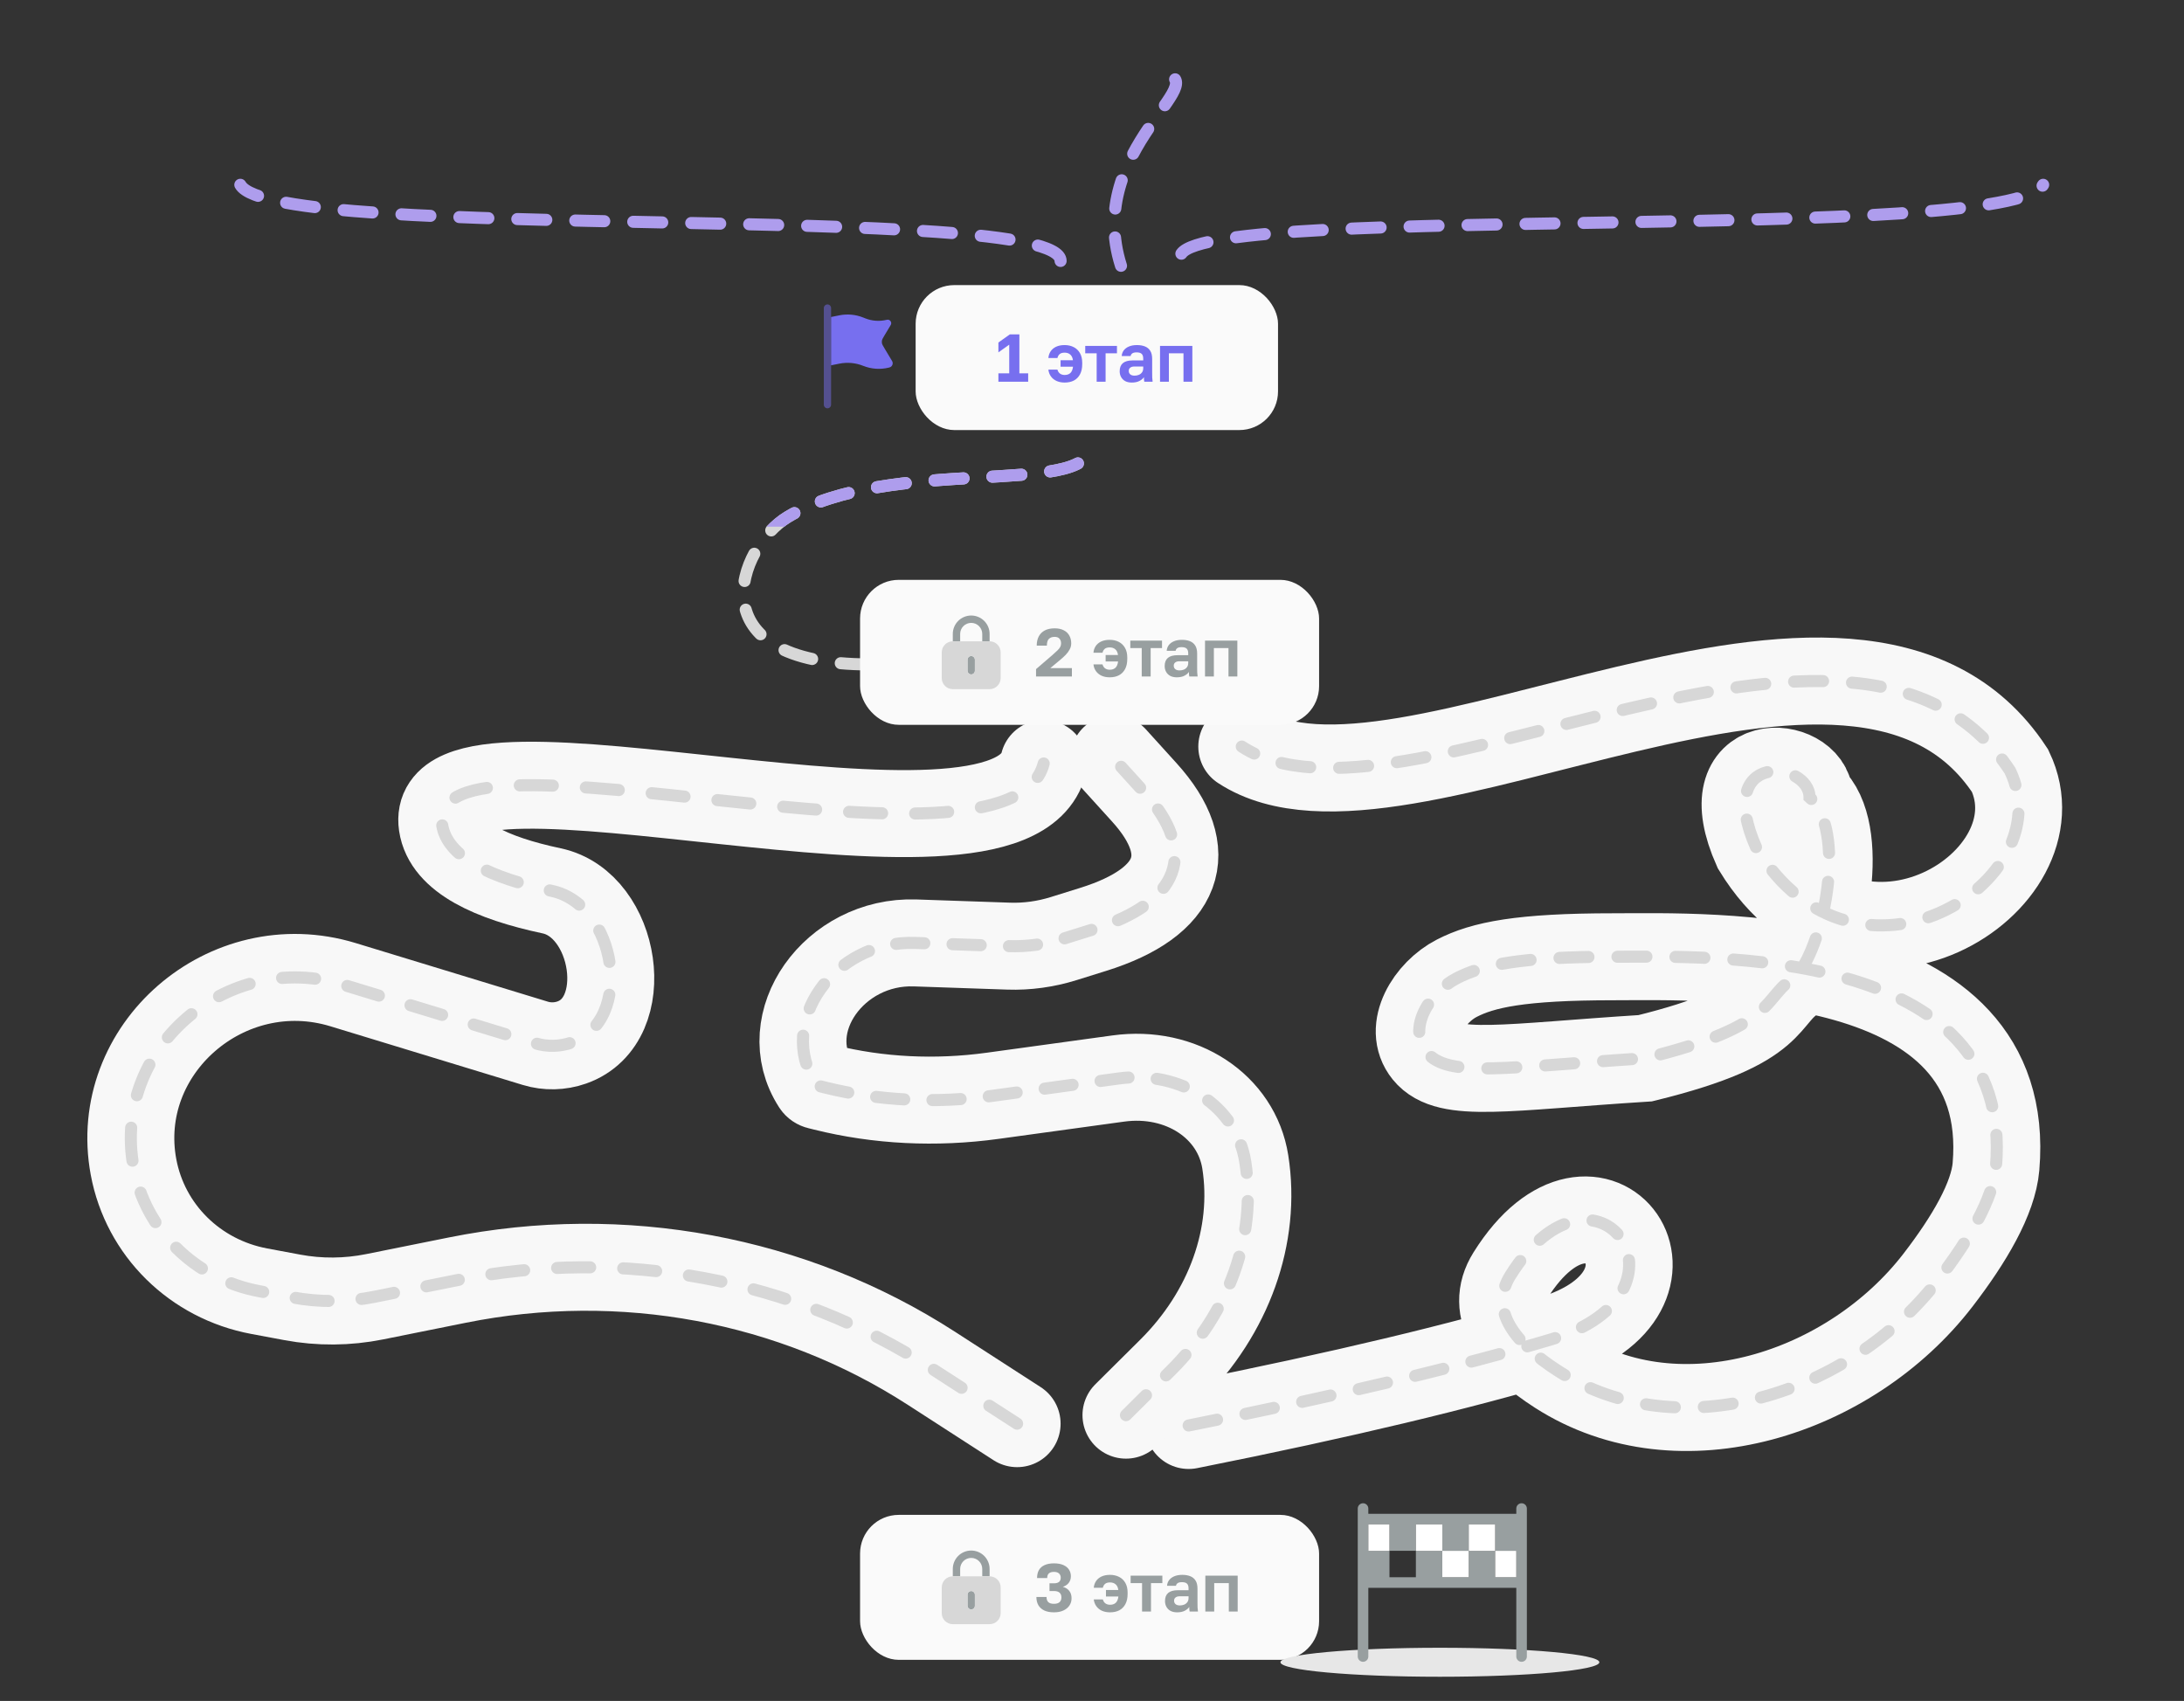 <svg width="452" height="352" viewBox="0 0 452 352" fill="none" xmlns="http://www.w3.org/2000/svg">
<rect x="0" y="0" width="452" height="352" fill="#333333" stroke="none"/>
<rect x="178" y="313.5" width="95" height="30" rx="8" fill="#FAFAFA"/>
<g clip-path="url(#clip0_609_155984)">
<path d="M198.714 324.69C198.714 324.084 198.955 323.503 199.384 323.074C199.812 322.645 200.394 322.405 201 322.405C201.606 322.405 202.188 322.645 202.616 323.074C203.045 323.503 203.286 324.084 203.286 324.69V326.214H204.809V324.69C204.809 323.68 204.408 322.711 203.694 321.997C202.979 321.282 202.01 320.881 201 320.881C199.99 320.881 199.021 321.282 198.306 321.997C197.592 322.711 197.19 323.68 197.19 324.69V326.214H198.714V324.69ZM201 333.071C200.798 333.071 200.604 332.991 200.461 332.848C200.318 332.705 200.238 332.511 200.238 332.309V330.024C200.238 329.822 200.318 329.628 200.461 329.485C200.604 329.342 200.798 329.262 201 329.262C201.202 329.262 201.396 329.342 201.539 329.485C201.682 329.628 201.762 329.822 201.762 330.024V332.309C201.762 332.511 201.682 332.705 201.539 332.848C201.396 332.991 201.202 333.071 201 333.071Z" fill="#989FA0"/>
<path d="M204.809 326.214H197.19C196.584 326.214 196.002 326.455 195.574 326.883C195.145 327.312 194.904 327.893 194.904 328.5V333.833C194.904 334.439 195.145 335.021 195.574 335.449C196.002 335.878 196.584 336.119 197.19 336.119H204.809C205.415 336.119 205.997 335.878 206.425 335.449C206.854 335.021 207.095 334.439 207.095 333.833V328.5C207.095 327.893 206.854 327.312 206.425 326.883C205.997 326.455 205.415 326.214 204.809 326.214ZM201.761 332.309C201.761 332.511 201.681 332.705 201.538 332.848C201.395 332.991 201.202 333.071 201 333.071C200.797 333.071 200.604 332.991 200.461 332.848C200.318 332.705 200.238 332.511 200.238 332.309V330.023C200.238 329.821 200.318 329.628 200.461 329.485C200.604 329.342 200.797 329.261 201 329.261C201.202 329.261 201.395 329.342 201.538 329.485C201.681 329.628 201.761 329.821 201.761 330.023V332.309Z" fill="#D7D7D7"/>
</g>
<path d="M218.13 333.668C217.337 333.668 216.669 333.542 216.128 333.29C215.587 333.029 215.176 332.66 214.896 332.184C214.625 331.708 214.49 331.143 214.49 330.49H216.59C216.59 330.966 216.711 331.321 216.954 331.554C217.197 331.787 217.589 331.904 218.13 331.904C218.643 331.904 219.026 331.792 219.278 331.568C219.539 331.335 219.67 331.008 219.67 330.588C219.67 330.149 219.539 329.818 219.278 329.594C219.026 329.37 218.643 329.258 218.13 329.258H217.206V327.662H218.13C218.578 327.662 218.923 327.569 219.166 327.382C219.409 327.186 219.53 326.887 219.53 326.486C219.53 326.141 219.413 325.856 219.18 325.632C218.947 325.408 218.597 325.296 218.13 325.296C217.654 325.296 217.299 325.403 217.066 325.618C216.842 325.833 216.73 326.15 216.73 326.57H214.63C214.63 325.926 214.756 325.38 215.008 324.932C215.269 324.475 215.661 324.129 216.184 323.896C216.707 323.653 217.355 323.532 218.13 323.532C218.905 323.532 219.553 323.649 220.076 323.882C220.599 324.115 220.986 324.433 221.238 324.834C221.499 325.235 221.63 325.688 221.63 326.192C221.63 326.743 221.476 327.209 221.168 327.592C220.869 327.965 220.468 328.231 219.964 328.39C220.543 328.549 220.986 328.829 221.294 329.23C221.611 329.622 221.77 330.135 221.77 330.77C221.77 331.33 221.621 331.829 221.322 332.268C221.033 332.697 220.617 333.038 220.076 333.29C219.535 333.542 218.886 333.668 218.13 333.668ZM229.729 333.668C229.104 333.668 228.549 333.561 228.063 333.346C227.587 333.131 227.2 332.819 226.901 332.408C226.603 331.997 226.425 331.526 226.369 330.994H228.245C228.339 331.349 228.516 331.624 228.777 331.82C229.048 332.007 229.365 332.1 229.729 332.1C230.233 332.1 230.63 331.965 230.919 331.694C231.209 331.423 231.391 330.989 231.465 330.392H228.889V329.048H231.451C231.377 328.516 231.19 328.124 230.891 327.872C230.593 327.611 230.205 327.48 229.729 327.48C229.272 327.48 228.927 327.583 228.693 327.788C228.469 327.984 228.32 328.25 228.245 328.586H226.369C226.407 328.091 226.556 327.639 226.817 327.228C227.088 326.817 227.466 326.495 227.951 326.262C228.446 326.029 229.039 325.912 229.729 325.912C230.429 325.912 231.055 326.052 231.605 326.332C232.156 326.612 232.585 327.023 232.893 327.564C233.211 328.105 233.369 328.777 233.369 329.58V329.86C233.369 330.7 233.215 331.405 232.907 331.974C232.609 332.534 232.189 332.959 231.647 333.248C231.106 333.528 230.467 333.668 229.729 333.668ZM236.361 333.5V327.62H233.995V326.08H240.561V327.62H238.209V333.5H236.361ZM243.617 333.668C243.085 333.668 242.632 333.57 242.259 333.374C241.885 333.169 241.601 332.889 241.405 332.534C241.209 332.179 241.111 331.778 241.111 331.33C241.111 330.583 241.33 330.023 241.769 329.65C242.217 329.277 242.884 329.09 243.771 329.09H245.983V328.74C245.983 328.255 245.871 327.914 245.647 327.718C245.432 327.522 245.087 327.424 244.611 327.424C244.191 327.424 243.887 327.499 243.701 327.648C243.514 327.788 243.407 327.965 243.379 328.18H241.531C241.559 327.751 241.694 327.368 241.937 327.032C242.189 326.687 242.543 326.416 243.001 326.22C243.467 326.015 244.027 325.912 244.681 325.912C245.315 325.912 245.866 326.005 246.333 326.192C246.809 326.379 247.177 326.682 247.439 327.102C247.7 327.513 247.831 328.068 247.831 328.768V331.61C247.831 332.002 247.835 332.347 247.845 332.646C247.863 332.935 247.891 333.22 247.929 333.5H246.207C246.169 333.295 246.146 333.141 246.137 333.038C246.137 332.926 246.137 332.763 246.137 332.548C245.941 332.847 245.633 333.108 245.213 333.332C244.793 333.556 244.261 333.668 243.617 333.668ZM244.191 332.24C244.489 332.24 244.774 332.189 245.045 332.086C245.325 331.974 245.549 331.806 245.717 331.582C245.894 331.349 245.983 331.055 245.983 330.7V330.35H244.121C243.766 330.35 243.486 330.434 243.281 330.602C243.085 330.761 242.987 330.98 242.987 331.26C242.987 331.559 243.089 331.797 243.295 331.974C243.5 332.151 243.799 332.24 244.191 332.24ZM249.458 333.5V326.08H256.15V333.5H254.316V327.62H251.292V333.5H249.458Z" fill="#989FA0"/>
<ellipse cx="298" cy="344" rx="33" ry="3" fill="#E7E7E7"/>
<path d="M314.906 311.094C314.302 311.094 313.812 311.583 313.812 312.188V313.281H283.188V312.188C283.188 311.583 282.698 311.094 282.094 311.094C281.49 311.094 281 311.583 281 312.188V314.375V327.5V342.812C281 343.417 281.49 343.906 282.094 343.906C282.698 343.906 283.188 343.417 283.188 342.812V328.594H313.812V342.812C313.812 343.417 314.302 343.906 314.906 343.906C315.51 343.906 316 343.417 316 342.812V327.5V314.375V312.188C316 311.583 315.51 311.094 314.906 311.094ZM309.438 326.406V320.938H303.969V326.406H298.5V320.938H293.031V326.406H287.562V320.938H283.188V315.469H287.562V320.938H293.031V315.469H298.5V320.938H303.969V315.469H309.438V320.938H313.812V326.406H309.438Z" fill="#989FA0"/>
<path d="M303.969 320.938H298.5V326.406H303.969V320.938Z" fill="white"/>
<path d="M287.562 315.469H283.188V320.938H287.562V315.469Z" fill="white"/>
<path d="M313.812 320.938H309.438V326.406H313.812V320.938Z" fill="white"/>
<path d="M309.438 315.469H303.969V320.938H309.438V315.469Z" fill="white"/>
<path d="M298.5 315.469H293.031V320.938H298.5V315.469Z" fill="white"/>
<path d="M210.5 294.622L192.753 283.16C164.029 264.607 128.773 258.05 94.649 264.916L77.533 268.36C71.899 269.493 66.114 269.537 60.506 268.49L53.655 267.21C40.347 264.724 30.056 254.557 27.631 241.499V241.499C23.11 217.152 46.923 196.437 70.996 203.776L110.795 215.911C113.245 216.658 115.891 216.599 118.334 215.743V215.743C131.395 211.17 127.597 187.203 114.175 184.358C101.623 181.697 92.496 177.418 91.5 170.651C88 146.865 209 185.5 216 158" stroke="#F8F8F8" stroke-width="18" stroke-linecap="round"/>
<path d="M246 295C278.198 288.586 302.534 282.676 321.018 277.186C353.157 267.64 330.377 235.521 312.592 263.943C308.091 271.136 313.565 278.008 322.551 283.766C347.658 299.856 382.923 288.521 401.108 264.888C407.616 256.43 412.528 247.998 413.088 241.432C417.008 195.453 353.104 198 334 198C314.6 198 306.916 199.658 301.502 202.441C295.851 205.344 291.226 212.803 295.231 217.734C299.651 223.176 311.707 220.823 340.5 219C369 212 364.301 206.391 371.835 202C377.79 194.76 382.1 171.751 374.5 165C374.5 157.5 354.472 155.202 363.5 175.5C384.185 209.339 427 182.5 416 159.5C384 110.8 289.5 175.798 257 154.5" stroke="#F8F8F8" stroke-width="18" stroke-linecap="round"/>
<path d="M233.03 292.863L242.321 283.636C254.407 271.633 260.105 255.675 257.729 240.482V240.482C255.924 228.944 244.464 221.408 231.444 223.198L205.435 226.773C193.626 228.396 181.788 227.805 170.667 225.037L169.423 224.727C169.169 224.664 168.957 224.518 168.826 224.315V224.315C160.604 211.64 172.642 194.56 189.392 195.136L208.731 195.801C212.542 195.932 216.41 195.403 220.13 194.241L226.271 192.324C244.213 186.721 248.065 176.37 236.813 163.962C234.919 161.873 232.821 159.56 230.5 157" stroke="#F8F8F8" stroke-width="18" stroke-linecap="round"/>
<path d="M233.03 292.863L242.321 283.636C254.407 271.633 260.105 255.675 257.729 240.482V240.482C255.924 228.944 244.464 221.408 231.444 223.198L205.435 226.773C193.626 228.396 181.788 227.805 170.667 225.037L169.423 224.727C169.169 224.664 168.957 224.518 168.826 224.315V224.315C160.604 211.64 172.642 194.56 189.392 195.136L208.731 195.801C212.542 195.932 216.41 195.403 220.13 194.241L226.271 192.324C244.213 186.721 248.065 176.37 236.813 163.962C234.919 161.873 232.821 159.56 230.5 157" stroke="#D7D7D7" stroke-width="2.5" stroke-linecap="round" stroke-dasharray="5.84 5.84"/>
<path d="M210.5 294.622L192.753 283.16C164.029 264.607 128.773 258.05 94.649 264.916L77.533 268.36C71.899 269.493 66.114 269.537 60.506 268.49L53.655 267.21C40.347 264.724 30.056 254.557 27.631 241.499V241.499C23.11 217.152 46.923 196.437 70.996 203.776L110.795 215.911C113.245 216.658 115.891 216.599 118.334 215.743V215.743C131.395 211.17 127.597 187.203 114.175 184.358C101.623 181.697 92.496 177.418 91.5 170.651C88 146.865 209 185.5 216 158" stroke="#D7D7D7" stroke-width="2.5" stroke-linecap="round" stroke-dasharray="6.84 6.84"/>
<path d="M246 295C278.198 288.586 302.534 282.676 321.018 277.186C353.157 267.64 330.377 235.521 312.592 263.943C308.091 271.136 313.565 278.008 322.551 283.766C347.658 299.856 382.923 288.521 401.108 264.888C407.616 256.43 412.528 247.998 413.088 241.432C417.008 195.453 353.104 198 334 198C314.6 198 306.916 199.658 301.502 202.441C295.851 205.344 291.226 212.803 295.231 217.734C299.651 223.176 311.707 220.823 340.5 219C369 212 364.301 206.391 371.835 202C377.79 194.76 382.1 171.751 374.5 165C374.5 157.5 354.472 155.202 363.5 175.5C384.185 209.339 427 182.5 416 159.5C384 110.8 289.5 175.798 257 154.5" stroke="#D7D7D7" stroke-width="2.5" stroke-linecap="round" stroke-dasharray="6 6"/>
<path opacity="0.5" fill-rule="evenodd" clip-rule="evenodd" d="M172 63.75C172 63.336 171.664 63 171.25 63C170.836 63 170.5 63.336 170.5 63.75V83.75C170.5 84.164 170.836 84.5 171.25 84.5C171.664 84.5 172 84.164 172 83.75V75.6V65.6V63.75Z" fill="#776FEF"/>
<path d="M179.058 65.874L178.645 65.709C177.082 65.083 175.371 64.926 173.721 65.256L172 65.6V75.6L173.721 75.256C175.371 74.926 177.082 75.083 178.645 75.709C180.338 76.386 182.202 76.512 183.972 76.07L184.072 76.045C184.658 75.898 184.936 75.227 184.625 74.709L183.065 72.108C182.723 71.539 182.552 71.255 182.512 70.945C182.495 70.816 182.495 70.685 182.512 70.556C182.552 70.246 182.723 69.962 183.065 69.393L184.343 67.262C184.678 66.704 184.171 66.02 183.54 66.178C182.051 66.55 180.483 66.444 179.058 65.874Z" fill="#776FEF"/>
<rect x="189.5" y="59" width="75" height="30" rx="8" fill="#FAFAFA"/>
<path d="M206.63 79V77.264H208.87V71.328L206.63 72.924V70.88L208.996 69.2H210.97V77.264H212.79V79H206.63ZM220.335 79.168C219.719 79.168 219.168 79.061 218.683 78.846C218.197 78.631 217.805 78.319 217.507 77.908C217.208 77.497 217.031 77.026 216.975 76.494H218.851C218.944 76.849 219.121 77.124 219.383 77.32C219.653 77.507 219.971 77.6 220.335 77.6C220.839 77.6 221.235 77.465 221.525 77.194C221.814 76.923 221.996 76.489 222.071 75.892H219.495V74.548H222.057C221.982 74.016 221.795 73.624 221.497 73.372C221.198 73.111 220.811 72.98 220.335 72.98C219.877 72.98 219.532 73.083 219.299 73.288C219.075 73.484 218.925 73.75 218.851 74.086H216.975C217.012 73.591 217.161 73.139 217.423 72.728C217.693 72.317 218.071 71.995 218.557 71.762C219.051 71.529 219.644 71.412 220.335 71.412C221.035 71.412 221.66 71.552 222.211 71.832C222.761 72.112 223.191 72.523 223.499 73.064C223.816 73.605 223.975 74.277 223.975 75.08V75.36C223.975 76.2 223.821 76.905 223.513 77.474C223.214 78.034 222.794 78.459 222.253 78.748C221.711 79.028 221.072 79.168 220.335 79.168ZM226.966 79V73.12H224.6V71.58H231.166V73.12H228.814V79H226.966ZM234.236 79.168C233.704 79.168 233.251 79.07 232.878 78.874C232.505 78.669 232.22 78.389 232.024 78.034C231.828 77.679 231.73 77.278 231.73 76.83C231.73 76.083 231.949 75.523 232.388 75.15C232.836 74.777 233.503 74.59 234.39 74.59H236.602V74.24C236.602 73.755 236.49 73.414 236.266 73.218C236.051 73.022 235.706 72.924 235.23 72.924C234.81 72.924 234.507 72.999 234.32 73.148C234.133 73.288 234.026 73.465 233.998 73.68H232.15C232.178 73.251 232.313 72.868 232.556 72.532C232.808 72.187 233.163 71.916 233.62 71.72C234.087 71.515 234.647 71.412 235.3 71.412C235.935 71.412 236.485 71.505 236.952 71.692C237.428 71.879 237.797 72.182 238.058 72.602C238.319 73.013 238.45 73.568 238.45 74.268V77.11C238.45 77.502 238.455 77.847 238.464 78.146C238.483 78.435 238.511 78.72 238.548 79H236.826C236.789 78.795 236.765 78.641 236.756 78.538C236.756 78.426 236.756 78.263 236.756 78.048C236.56 78.347 236.252 78.608 235.832 78.832C235.412 79.056 234.88 79.168 234.236 79.168ZM234.81 77.74C235.109 77.74 235.393 77.689 235.664 77.586C235.944 77.474 236.168 77.306 236.336 77.082C236.513 76.849 236.602 76.555 236.602 76.2V75.85H234.74C234.385 75.85 234.105 75.934 233.9 76.102C233.704 76.261 233.606 76.48 233.606 76.76C233.606 77.059 233.709 77.297 233.914 77.474C234.119 77.651 234.418 77.74 234.81 77.74ZM240.077 79V71.58H246.769V79H244.935V73.12H241.911V79H240.077Z" fill="#776FEF"/>
<path d="M180 137.499C143.5 137.499 152.811 113.179 163 106.999C184 94.264 225.5 102.799 225.5 92.499" stroke="#D7D7D7" stroke-width="2.5" stroke-linecap="round" stroke-linejoin="round" stroke-dasharray="6 6"/>
<g clip-path="url(#clip1_609_155984)">
<path d="M180 137.5C143.5 137.5 152.811 113.18 163 107C184 94.265 225.5 102.8 225.5 92.5" stroke="#AE9DED" stroke-width="2.5" stroke-linecap="round" stroke-linejoin="round" stroke-dasharray="6 6"/>
</g>
<rect x="178" y="120" width="95" height="30" rx="8" fill="#FAFAFA"/>
<g clip-path="url(#clip2_609_155984)">
<path d="M198.714 131.19C198.714 130.584 198.955 130.003 199.384 129.574C199.812 129.145 200.394 128.905 201 128.905C201.606 128.905 202.188 129.145 202.616 129.574C203.045 130.003 203.286 130.584 203.286 131.19V132.714H204.809V131.19C204.809 130.18 204.408 129.211 203.694 128.497C202.979 127.782 202.01 127.381 201 127.381C199.99 127.381 199.021 127.782 198.306 128.497C197.592 129.211 197.19 130.18 197.19 131.19V132.714H198.714V131.19ZM201 139.571C200.798 139.571 200.604 139.491 200.461 139.348C200.318 139.205 200.238 139.011 200.238 138.809V136.524C200.238 136.322 200.318 136.128 200.461 135.985C200.604 135.842 200.798 135.762 201 135.762C201.202 135.762 201.396 135.842 201.539 135.985C201.682 136.128 201.762 136.322 201.762 136.524V138.809C201.762 139.011 201.682 139.205 201.539 139.348C201.396 139.491 201.202 139.571 201 139.571Z" fill="#989FA0"/>
<path d="M204.809 132.714H197.19C196.584 132.714 196.002 132.955 195.574 133.383C195.145 133.812 194.904 134.393 194.904 135V140.333C194.904 140.939 195.145 141.521 195.574 141.949C196.002 142.378 196.584 142.619 197.19 142.619H204.809C205.415 142.619 205.997 142.378 206.425 141.949C206.854 141.521 207.095 140.939 207.095 140.333V135C207.095 134.393 206.854 133.812 206.425 133.383C205.997 132.955 205.415 132.714 204.809 132.714ZM201.761 138.809C201.761 139.011 201.681 139.205 201.538 139.348C201.395 139.491 201.202 139.571 201 139.571C200.797 139.571 200.604 139.491 200.461 139.348C200.318 139.205 200.238 139.011 200.238 138.809V136.523C200.238 136.321 200.318 136.128 200.461 135.985C200.604 135.842 200.797 135.761 201 135.761C201.202 135.761 201.395 135.842 201.538 135.985C201.681 136.128 201.761 136.321 201.761 136.523V138.809Z" fill="#D7D7D7"/>
</g>
<path d="M214.42 140V138.474L217.85 135.52C218.279 135.137 218.62 134.825 218.872 134.582C219.133 134.33 219.32 134.092 219.432 133.868C219.544 133.644 219.6 133.401 219.6 133.14C219.6 132.739 219.488 132.417 219.264 132.174C219.049 131.922 218.718 131.796 218.27 131.796C217.757 131.796 217.36 131.936 217.08 132.216C216.8 132.487 216.66 132.953 216.66 133.616H214.56C214.56 132.879 214.7 132.244 214.98 131.712C215.26 131.171 215.675 130.755 216.226 130.466C216.786 130.177 217.467 130.032 218.27 130.032C219.017 130.032 219.647 130.167 220.16 130.438C220.673 130.699 221.056 131.063 221.308 131.53C221.569 131.997 221.7 132.533 221.7 133.14C221.7 133.588 221.593 134.008 221.378 134.4C221.173 134.792 220.897 135.165 220.552 135.52C220.207 135.875 219.819 136.229 219.39 136.584L217.374 138.264H221.84V140H214.42ZM229.661 140.168C229.036 140.168 228.48 140.061 227.995 139.846C227.519 139.631 227.132 139.319 226.833 138.908C226.534 138.497 226.357 138.026 226.301 137.494H228.177C228.27 137.849 228.448 138.124 228.709 138.32C228.98 138.507 229.297 138.6 229.661 138.6C230.165 138.6 230.562 138.465 230.851 138.194C231.14 137.923 231.322 137.489 231.397 136.892H228.821V135.548H231.383C231.308 135.016 231.122 134.624 230.823 134.372C230.524 134.111 230.137 133.98 229.661 133.98C229.204 133.98 228.858 134.083 228.625 134.288C228.401 134.484 228.252 134.75 228.177 135.086H226.301C226.338 134.591 226.488 134.139 226.749 133.728C227.02 133.317 227.398 132.995 227.883 132.762C228.378 132.529 228.97 132.412 229.661 132.412C230.361 132.412 230.986 132.552 231.537 132.832C232.088 133.112 232.517 133.523 232.825 134.064C233.142 134.605 233.301 135.277 233.301 136.08V136.36C233.301 137.2 233.147 137.905 232.839 138.474C232.54 139.034 232.12 139.459 231.579 139.748C231.038 140.028 230.398 140.168 229.661 140.168ZM236.292 140V134.12H233.926V132.58H240.492V134.12H238.14V140H236.292ZM243.548 140.168C243.016 140.168 242.564 140.07 242.19 139.874C241.817 139.669 241.532 139.389 241.336 139.034C241.14 138.679 241.042 138.278 241.042 137.83C241.042 137.083 241.262 136.523 241.7 136.15C242.148 135.777 242.816 135.59 243.702 135.59H245.914V135.24C245.914 134.755 245.802 134.414 245.578 134.218C245.364 134.022 245.018 133.924 244.542 133.924C244.122 133.924 243.819 133.999 243.632 134.148C243.446 134.288 243.338 134.465 243.31 134.68H241.462C241.49 134.251 241.626 133.868 241.868 133.532C242.12 133.187 242.475 132.916 242.932 132.72C243.399 132.515 243.959 132.412 244.612 132.412C245.247 132.412 245.798 132.505 246.264 132.692C246.74 132.879 247.109 133.182 247.37 133.602C247.632 134.013 247.762 134.568 247.762 135.268V138.11C247.762 138.502 247.767 138.847 247.776 139.146C247.795 139.435 247.823 139.72 247.86 140H246.138C246.101 139.795 246.078 139.641 246.068 139.538C246.068 139.426 246.068 139.263 246.068 139.048C245.872 139.347 245.564 139.608 245.144 139.832C244.724 140.056 244.192 140.168 243.548 140.168ZM244.122 138.74C244.421 138.74 244.706 138.689 244.976 138.586C245.256 138.474 245.48 138.306 245.648 138.082C245.826 137.849 245.914 137.555 245.914 137.2V136.85H244.052C243.698 136.85 243.418 136.934 243.212 137.102C243.016 137.261 242.918 137.48 242.918 137.76C242.918 138.059 243.021 138.297 243.226 138.474C243.432 138.651 243.73 138.74 244.122 138.74ZM249.389 140V132.58H256.081V140H254.247V134.12H251.223V140H249.389Z" fill="#989FA0"/>
<path d="M219.5 54C219.5 41.5 56.5 50.5 49.74 38.245" stroke="#AE9DED" stroke-width="2.5" stroke-linecap="round" stroke-linejoin="round" stroke-dasharray="6 6"/>
<path d="M244.5 52.5C251.5 42 416.09 50.5 422.85 38.245" stroke="#AE9DED" stroke-width="2.5" stroke-linecap="round" stroke-linejoin="round" stroke-dasharray="6 6"/>
<path d="M232 55.001C224.273 30.718 252.12 16.683 240.537 15.238" stroke="#AE9DED" stroke-width="2.5" stroke-linecap="round" stroke-linejoin="round" stroke-dasharray="6 6"/>
<defs>
<clipPath id="clip0_609_155984">
<rect width="14" height="16" fill="white" transform="translate(194 320.5)"/>
</clipPath>
<clipPath id="clip1_609_155984">
<rect width="85" height="34" fill="white" transform="translate(148 75)"/>
</clipPath>
<clipPath id="clip2_609_155984">
<rect width="14" height="16" fill="white" transform="translate(194 127)"/>
</clipPath>
</defs>
</svg>

